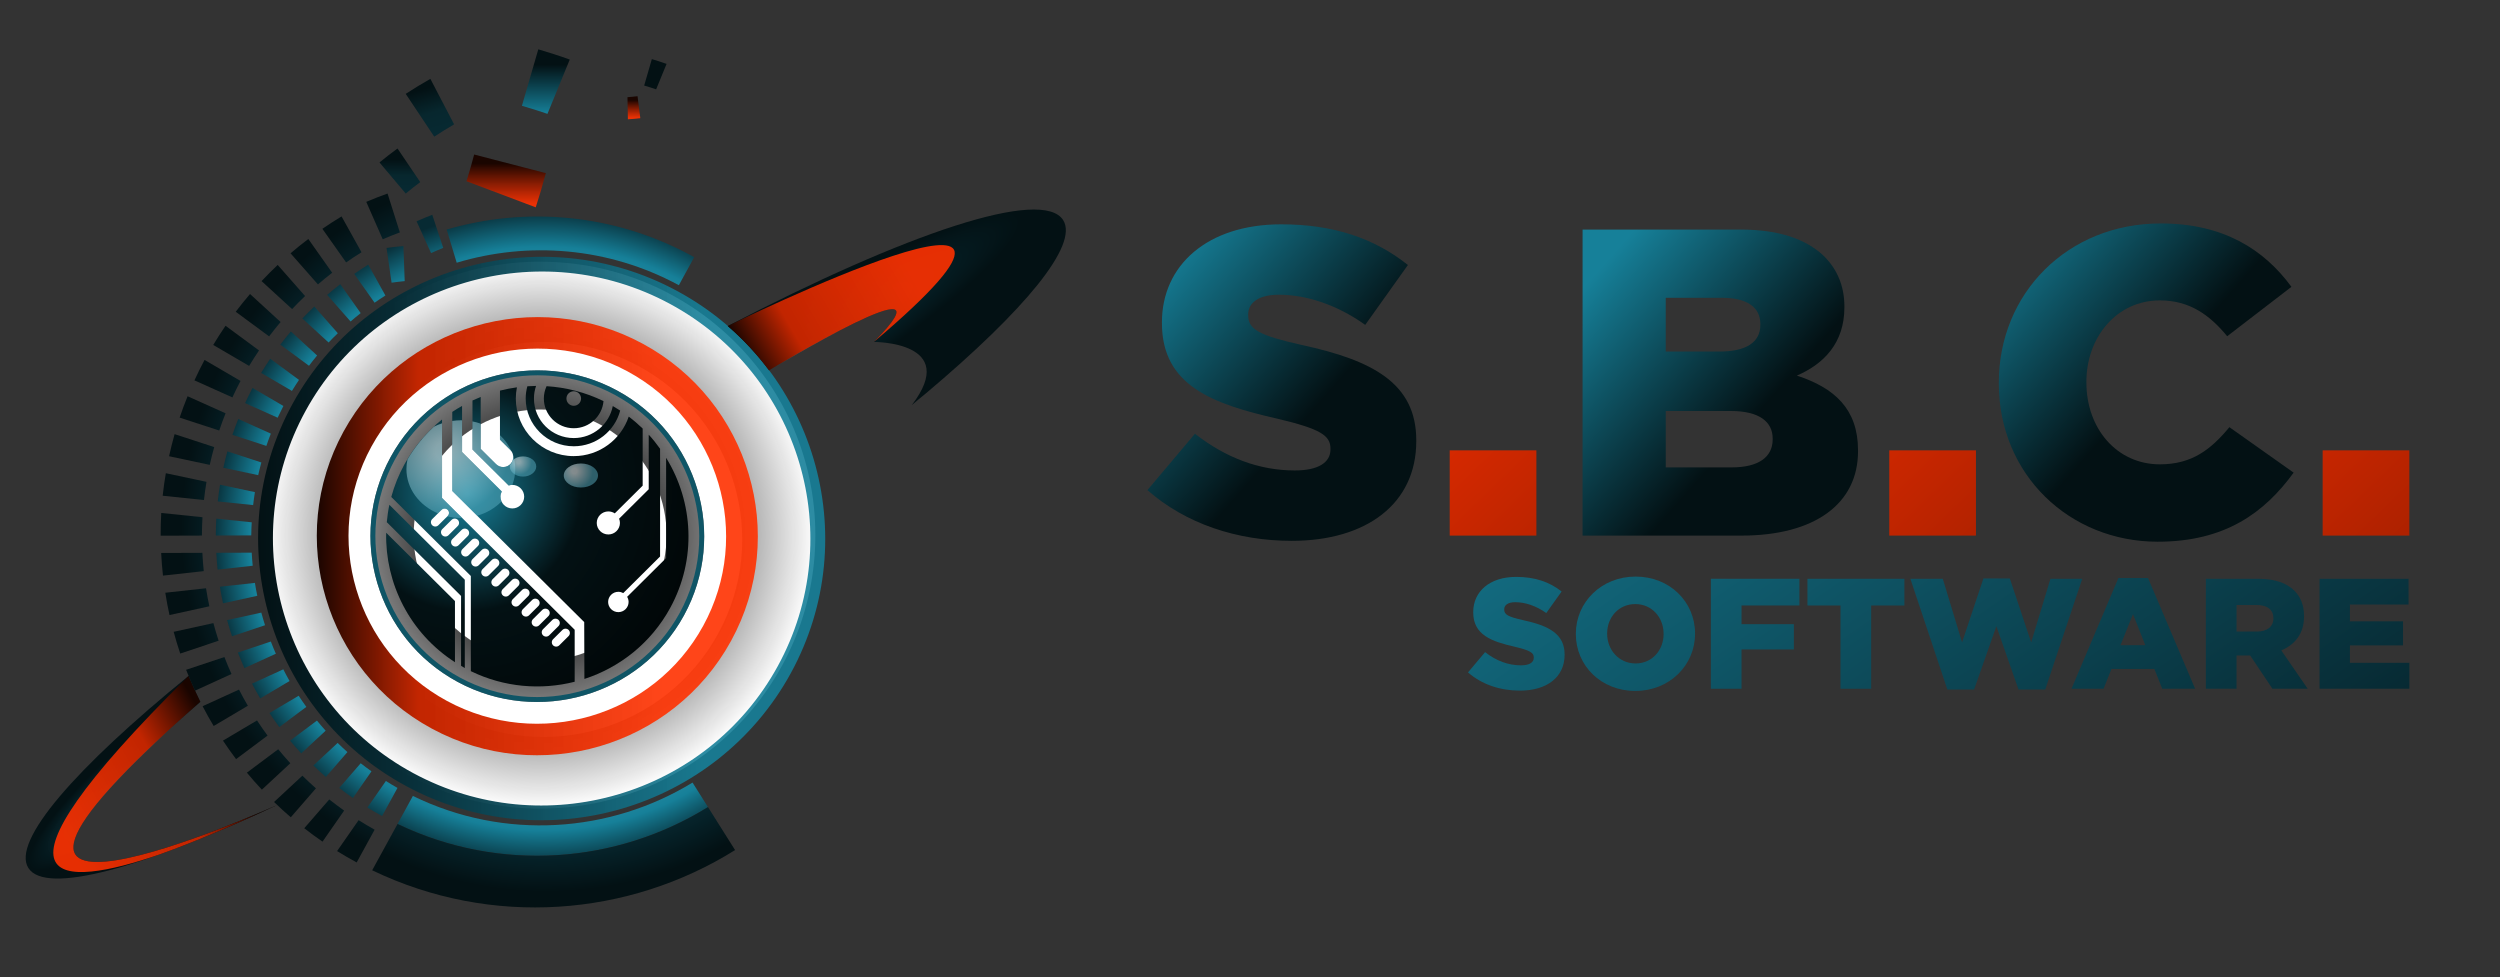 <?xml version="1.0" encoding="utf-8"?>
<!-- Generator: Adobe Illustrator 22.0.0, SVG Export Plug-In . SVG Version: 6.00 Build 0)  -->
<svg version="1.1" id="Calque_1" xmlns="http://www.w3.org/2000/svg" xmlns:xlink="http://www.w3.org/1999/xlink" x="0px" y="0px"
	 viewBox="0 0 743.241 290.546" style="enable-background:new 0 0 743.241 290.546;" xml:space="preserve">
<rect x="0" y="0" width="743.241" height="290.546" fill="#333333" stroke="none"/>
<style type="text/css">
	.st0{fill:url(#SVGID_1_);}
	.st1{fill:url(#SVGID_2_);}
	.st2{fill:#FFFFFF;}
	.st3{fill:url(#SVGID_3_);}
	.st4{fill:url(#SVGID_4_);}
	.st5{fill:#0F5566;}
	.st6{fill:url(#SVGID_5_);}
	.st7{fill:url(#SVGID_6_);}
	.st8{fill:url(#SVGID_7_);}
	.st9{fill:#031114;}
	.st10{fill:url(#SVGID_8_);}
	.st11{fill:none;}
	.st12{fill:url(#SVGID_9_);}
	.st13{fill:url(#SVGID_10_);}
	.st14{fill:url(#SVGID_11_);}
	.st15{fill:url(#SVGID_12_);}
	.st16{fill:url(#SVGID_13_);}
	.st17{fill:url(#SVGID_14_);}
	.st18{fill:url(#SVGID_15_);}
	.st19{fill:url(#SVGID_16_);}
	.st20{fill:url(#SVGID_17_);}
	.st21{fill:url(#SVGID_18_);}
	.st22{fill:url(#SVGID_19_);}
	.st23{fill:url(#SVGID_20_);}
	.st24{fill:url(#SVGID_21_);}
	.st25{fill:url(#SVGID_22_);}
	.st26{fill:url(#SVGID_23_);}
	.st27{fill:url(#SVGID_24_);}
	.st28{fill:url(#SVGID_25_);}
	.st29{fill:url(#SVGID_26_);}
	.st30{fill:url(#SVGID_27_);}
	.st31{fill:url(#SVGID_28_);}
	.st32{fill:url(#SVGID_29_);}
	.st33{fill:url(#SVGID_30_);}
	.st34{fill:url(#SVGID_31_);}
	.st35{fill:url(#SVGID_32_);}
	.st36{fill:url(#SVGID_33_);}
	.st37{fill:url(#SVGID_34_);}
	.st38{fill:url(#SVGID_35_);}
	.st39{fill:url(#SVGID_36_);}
	.st40{fill:url(#SVGID_37_);}
	.st41{fill:url(#SVGID_38_);}
	.st42{fill:url(#SVGID_39_);}
	.st43{fill:url(#SVGID_40_);}
	.st44{fill:url(#SVGID_41_);}
	.st45{fill:url(#SVGID_42_);}
	.st46{fill:url(#SVGID_43_);}
	.st47{fill:url(#SVGID_44_);}
	.st48{fill:url(#SVGID_45_);}
	.st49{fill:url(#SVGID_46_);}
	.st50{fill:url(#SVGID_47_);}
	.st51{fill:url(#SVGID_48_);}
	.st52{fill:url(#SVGID_49_);}
	.st53{fill:url(#SVGID_50_);}
	.st54{fill:url(#SVGID_51_);}
	.st55{fill:url(#SVGID_52_);}
	.st56{fill:url(#SVGID_53_);}
	.st57{fill:url(#SVGID_54_);}
	.st58{fill:url(#SVGID_55_);}
	.st59{fill:url(#SVGID_56_);}
	.st60{fill:url(#SVGID_57_);}
	.st61{fill:url(#SVGID_58_);}
	.st62{fill:url(#SVGID_59_);}
	.st63{fill:url(#SVGID_60_);}
	.st64{fill:url(#SVGID_61_);}
	.st65{fill:url(#SVGID_62_);}
	.st66{fill:url(#SVGID_63_);}
	.st67{fill:url(#SVGID_64_);}
	.st68{fill:url(#SVGID_65_);}
	.st69{fill:url(#SVGID_66_);}
	.st70{fill:url(#SVGID_67_);}
	.st71{fill:url(#SVGID_68_);}
	.st72{fill:url(#SVGID_69_);}
	.st73{fill:url(#SVGID_70_);}
	.st74{fill:url(#SVGID_71_);}
	.st75{fill:url(#SVGID_72_);}
	.st76{fill:url(#SVGID_73_);}
	.st77{fill:url(#SVGID_74_);}
	.st78{fill:url(#SVGID_75_);}
	.st79{fill:url(#SVGID_76_);}
	.st80{fill:url(#SVGID_77_);}
	.st81{fill:url(#SVGID_78_);}
	.st82{fill:url(#SVGID_79_);}
	.st83{fill:url(#SVGID_80_);}
	.st84{fill:url(#SVGID_81_);}
	.st85{fill:url(#SVGID_82_);}
	.st86{fill:url(#SVGID_83_);}
	.st87{fill:url(#SVGID_84_);}
</style>
<linearGradient id="SVGID_1_" gradientUnits="userSpaceOnUse" x1="118.876" y1="57.543" x2="118.876" y2="44.147">
	<stop  offset="0" style="stop-color:#072A33"/>
	<stop  offset="0.399" style="stop-color:#07272E"/>
	<stop  offset="0.762" style="stop-color:#031114"/>
</linearGradient>
<path class="st0" d="M120.625,57.543c1.409-1.168,2.838-2.31,4.308-3.399l-6.754-9.997
	c-1.833,1.323-3.61,2.72-5.36,4.152L120.625,57.543z"/>
<g>
	
		<radialGradient id="SVGID_2_" cx="231.702" cy="296.09" r="44.046" gradientTransform="matrix(1.858 0 0 1.846 -269.95 -387.496)" gradientUnits="userSpaceOnUse">
		<stop  offset="0.218" style="stop-color:#000000;stop-opacity:0.9"/>
		<stop  offset="1" style="stop-color:#FFFFFF"/>
	</radialGradient>
	<ellipse class="st1" cx="160.575" cy="159.097" rx="81.826" ry="81.295"/>
	<path class="st2" d="M189.794,108.811c-28.669-15.495-64.553-4.966-80.15,23.518
		s-4.998,64.134,23.671,79.629s64.553,4.966,80.15-23.517
		S218.463,124.306,189.794,108.811z M136.03,202.712
		c-24.036-12.99-32.952-42.986-19.877-66.865
		c13.075-23.88,43.267-32.739,67.302-19.748s32.952,42.987,19.877,66.866
		C190.257,206.843,160.065,215.702,136.03,202.712z"/>
</g>
<g>
	
		<linearGradient id="SVGID_3_" gradientUnits="userSpaceOnUse" x1="94.184" y1="159.406" x2="225.301" y2="159.406">
		<stop  offset="0" style="stop-color:#1A0500"/>
		<stop  offset="0.23" style="stop-color:#C22500;stop-opacity:0.997"/>
		<stop  offset="0.782" style="stop-color:#FF3100;stop-opacity:0.9"/>
	</linearGradient>
	<path class="st3" d="M128.41,216.629c-31.76-17.165-43.542-56.8-26.265-88.353
		s57.172-43.259,88.931-26.094s43.541,56.8,26.264,88.354
		S160.169,233.794,128.41,216.629z M186.57,110.41
		c-27.193-14.697-61.35-4.674-76.143,22.342
		c-14.793,27.016-4.705,60.952,22.488,75.649
		c27.192,14.697,61.35,4.674,76.142-22.342
		C223.851,159.043,213.763,125.107,186.57,110.41z"/>
</g>
<linearGradient id="SVGID_4_" gradientUnits="userSpaceOnUse" x1="76.728" y1="160.103" x2="245.341" y2="160.103">
	<stop  offset="0" style="stop-color:#031114"/>
	<stop  offset="0.23" style="stop-color:#072A33"/>
	<stop  offset="0.787" style="stop-color:#168099;stop-opacity:0.9"/>
</linearGradient>
<path class="st4" d="M120.741,233.692c-40.842-22.074-55.993-73.044-33.775-113.619
	c22.218-40.577,73.521-55.631,114.362-33.557s55.993,73.044,33.775,113.621
	C212.885,240.712,161.582,255.765,120.741,233.692z M199.22,90.365
	c-38.705-20.919-87.323-6.653-108.379,31.801
	c-21.055,38.453-6.697,86.756,32.008,107.674s87.324,6.653,108.379-31.8
	C252.283,159.588,237.924,111.284,199.22,90.365z"/>
<path class="st5" d="M136.03,202.712c-24.036-12.991-32.952-42.986-19.877-66.865
	c13.075-23.88,43.267-32.739,67.302-19.748s32.952,42.987,19.877,66.866
	C190.257,206.843,160.065,215.702,136.03,202.712z M182.752,117.382
	c-23.323-12.605-52.62-4.008-65.308,19.163
	c-12.688,23.171-4.035,52.278,19.288,64.883
	c23.323,12.606,52.62,4.01,65.308-19.161S206.076,129.988,182.752,117.382z"/>
<linearGradient id="SVGID_5_" gradientUnits="userSpaceOnUse" x1="130.649" y1="41.602" x2="124.474" y2="21.666">
	<stop  offset="0" style="stop-color:#072A33"/>
	<stop  offset="0.399" style="stop-color:#07272E"/>
	<stop  offset="0.762" style="stop-color:#031114"/>
</linearGradient>
<path class="st6" d="M129.101,40.627c1.939-1.268,3.899-2.502,5.903-3.663l-7.056-13.524
	c-2.494,1.403-4.928,2.909-7.334,4.46L129.101,40.627z"/>
<linearGradient id="SVGID_6_" gradientUnits="userSpaceOnUse" x1="150.482" y1="45.937" x2="150.482" y2="61.642">
	<stop  offset="0.168" style="stop-color:#1A0500"/>
	<stop  offset="0.931" style="stop-color:#FF3100;stop-opacity:0.9"/>
</linearGradient>
<path class="st7" d="M140.963,45.937c-0.7,2.665-1.453,5.314-2.273,7.942l20.582,7.762
	c1.099-3.358,2.082-6.753,3.003-10.166L140.963,45.937z"/>
<linearGradient id="SVGID_7_" gradientUnits="userSpaceOnUse" x1="162.274" y1="33.85" x2="162.274" y2="14.663">
	<stop  offset="0" style="stop-color:#168099"/>
	<stop  offset="0.762" style="stop-color:#031114"/>
</linearGradient>
<path class="st8" d="M155.161,31.454c2.551,0.738,5.088,1.522,7.593,2.396l6.634-16.143
	c-3.081-1.12-6.208-2.111-9.354-3.044L155.161,31.454z"/>
<path class="st9" d="M191.509,25.439c1.195,0.346,2.383,0.713,3.556,1.122l3.107-7.561
	c-1.443-0.524-2.908-0.989-4.381-1.426L191.509,25.439z"/>
<linearGradient id="SVGID_8_" gradientUnits="userSpaceOnUse" x1="188.456" y1="28.597" x2="188.456" y2="35.471">
	<stop  offset="0.168" style="stop-color:#1A0500"/>
	<stop  offset="0.931" style="stop-color:#FF3100;stop-opacity:0.9"/>
</linearGradient>
<path class="st10" d="M189.536,28.597c-0.995,0.122-1.992,0.227-2.992,0.295l0.124,6.579
	c1.236-0.069,2.469-0.188,3.7-0.331L189.536,28.597z"/>
<path class="st11" d="M55.989,200.951C22.388,228.299,3.384,250.093,8.436,258.057
	c5.119,8.07,33.785,0.131,73.94-18.718
	C70.767,228.394,61.864,215.257,55.989,200.951z"/>
<radialGradient id="SVGID_9_" cx="172.311" cy="331.051" r="28.769" gradientTransform="matrix(1.429 -1.18 0.24 0.287 -275.412 332.068)" gradientUnits="userSpaceOnUse">
	<stop  offset="0.238" style="stop-color:#168099;stop-opacity:0.9"/>
	<stop  offset="0.562" style="stop-color:#09313B;stop-opacity:0.968"/>
	<stop  offset="1" style="stop-color:#031114"/>
</radialGradient>
<path class="st12" d="M59.514,208.697c0.013-0.011,0.024-0.021,0.037-0.033
	c-1.276-2.533-2.414-5.096-3.489-7.713C22.461,228.299,3.384,250.093,8.436,258.057
	c5.119,8.07,33.785,0.131,73.94-18.718
	C82.376,239.338-37.023,293.214,59.514,208.697z"/>
<radialGradient id="SVGID_10_" cx="272.912" cy="267.655" r="6.922" gradientTransform="matrix(1.007 1.551 -9.544 6.116 2516.659 -1953.705)" gradientUnits="userSpaceOnUse">
	<stop  offset="0" style="stop-color:#168099;stop-opacity:0.9"/>
	<stop  offset="0.228" style="stop-color:#072A33"/>
	<stop  offset="1" style="stop-color:#031114"/>
</radialGradient>
<path class="st13" d="M316.068,65.43c-6.157-9.706-46.38,3.749-99.687,31.491
	c4.609,3.984,8.695,8.416,12.254,13.181l0.026,0.011
	c0,0,56.973-34.533,31.138-8.45c0,0,25.796-0.142,11.254,18.79
	c0.041-0.034,0.083-0.068,0.124-0.102c1.218-1.062,2.572-2.188,4.044-3.366
	C304.605,92.263,320.773,72.847,316.068,65.43z"/>
<linearGradient id="SVGID_11_" gradientUnits="userSpaceOnUse" x1="14.048" y1="251.998" x2="70.776" y2="219.246">
	<stop  offset="0.094" style="stop-color:#FF3100;stop-opacity:0.9"/>
	<stop  offset="0.621" style="stop-color:#C22500;stop-opacity:0.997"/>
	<stop  offset="0.911" style="stop-color:#1A0500"/>
</linearGradient>
<path class="st14" d="M59.514,208.697c0.013-0.011,0.052-0.032,0.065-0.043
	c-1.276-2.533-2.443-5.086-3.518-7.703c-65.439,64.773-37.994,63.153-8.692,53.096
	c10.191-3.644,21.99-8.599,35.007-14.709
	C82.376,239.338-37.023,293.214,59.514,208.697z"/>
<linearGradient id="SVGID_12_" gradientUnits="userSpaceOnUse" x1="222.835" y1="108.099" x2="283.073" y2="73.321">
	<stop  offset="0" style="stop-color:#1A0500"/>
	<stop  offset="0.23" style="stop-color:#C22500;stop-opacity:0.997"/>
	<stop  offset="0.782" style="stop-color:#FF3100;stop-opacity:0.9"/>
</linearGradient>
<path class="st15" d="M216.381,96.921c4.609,3.984,8.695,8.416,12.254,13.181l0.026,0.011
	c0,0,56.973-34.533,31.138-8.45C332.781,39.768,216.381,96.921,216.381,96.921z"/>
<g>
	
		<radialGradient id="SVGID_13_" cx="232.231" cy="296.643" r="53.339" gradientTransform="matrix(1.858 0 0 1.846 -269.95 -387.496)" gradientUnits="userSpaceOnUse">
		<stop  offset="0" style="stop-color:#FFFFFF"/>
		<stop  offset="0.881" style="stop-color:#168099"/>
		<stop  offset="1" style="stop-color:#072A33"/>
	</radialGradient>
	<path class="st16" d="M116.41,84.043c1.298-0.183,2.598-0.347,3.902-0.471l-0.373-10.422
		c-1.677,0.139-3.35,0.338-5.02,0.565L116.41,84.043z"/>
	
		<radialGradient id="SVGID_14_" cx="232.231" cy="296.643" r="53.339" gradientTransform="matrix(1.858 0 0 1.846 -269.95 -387.496)" gradientUnits="userSpaceOnUse">
		<stop  offset="0" style="stop-color:#FFFFFF"/>
		<stop  offset="0.881" style="stop-color:#168099"/>
		<stop  offset="1" style="stop-color:#072A33"/>
	</radialGradient>
	<path class="st17" d="M128.152,75.234c1.196-0.539,2.403-1.055,3.621-1.539l-3.267-9.844
		c-1.572,0.6-3.123,1.254-4.663,1.936L128.152,75.234z"/>
	
		<radialGradient id="SVGID_15_" cx="232.231" cy="296.643" r="53.339" gradientTransform="matrix(1.858 0 0 1.846 -269.95 -387.496)" gradientUnits="userSpaceOnUse">
		<stop  offset="0" style="stop-color:#FFFFFF"/>
		<stop  offset="0.881" style="stop-color:#168099"/>
		<stop  offset="1" style="stop-color:#072A33"/>
	</radialGradient>
	<path class="st18" d="M135.771,78.109c21.282-6.397,45.023-4.683,66.051,6.681
		l4.555-8.319c-0.314-0.174-0.615-0.363-0.931-0.534
		c-23.153-12.514-49.213-14.537-72.651-7.698L135.771,78.109z"/>
	
		<radialGradient id="SVGID_16_" cx="232.231" cy="296.643" r="53.339" gradientTransform="matrix(1.858 0 0 1.846 -269.95 -387.496)" gradientUnits="userSpaceOnUse">
		<stop  offset="0" style="stop-color:#FFFFFF"/>
		<stop  offset="0.881" style="stop-color:#168099"/>
		<stop  offset="1" style="stop-color:#072A33"/>
	</radialGradient>
	<path class="st19" d="M205.891,232.654c-24.467,14.952-55.819,17.327-83.143,3.976
		l-4.567,8.34c30.453,14.628,65.236,11.77,92.301-5.029L205.891,232.654z"/>
	
		<radialGradient id="SVGID_17_" cx="232.231" cy="296.643" r="53.339" gradientTransform="matrix(1.858 0 0 1.846 -269.95 -387.496)" gradientUnits="userSpaceOnUse">
		<stop  offset="0" style="stop-color:#FFFFFF"/>
		<stop  offset="0.881" style="stop-color:#168099"/>
		<stop  offset="1" style="stop-color:#072A33"/>
	</radialGradient>
	<path class="st20" d="M114.721,232.186l-5.492,7.888c1.424,0.878,2.875,1.727,4.359,2.539
		l4.581-8.366C116.996,233.586,115.85,232.894,114.721,232.186z"/>
	
		<radialGradient id="SVGID_18_" cx="232.231" cy="296.643" r="53.339" gradientTransform="matrix(1.858 0 0 1.846 -269.95 -387.496)" gradientUnits="userSpaceOnUse">
		<stop  offset="0" style="stop-color:#FFFFFF"/>
		<stop  offset="0.881" style="stop-color:#168099"/>
		<stop  offset="1" style="stop-color:#072A33"/>
	</radialGradient>
	<path class="st21" d="M100.856,234.253c1.323,1.025,2.67,2.027,4.059,2.99l5.521-7.929
		c-1.091-0.778-2.158-1.579-3.203-2.401L100.856,234.253z"/>
	
		<radialGradient id="SVGID_19_" cx="232.231" cy="296.643" r="53.339" gradientTransform="matrix(1.858 0 0 1.846 -269.95 -387.496)" gradientUnits="userSpaceOnUse">
		<stop  offset="0" style="stop-color:#FFFFFF"/>
		<stop  offset="0.881" style="stop-color:#168099"/>
		<stop  offset="1" style="stop-color:#072A33"/>
	</radialGradient>
	<path class="st22" d="M100.381,220.868l-7.217,6.704c1.206,1.161,2.434,2.304,3.709,3.407
		l6.419-7.388C102.295,222.705,101.328,221.794,100.381,220.868z"/>
	
		<radialGradient id="SVGID_20_" cx="232.231" cy="296.643" r="53.339" gradientTransform="matrix(1.858 0 0 1.846 -269.95 -387.496)" gradientUnits="userSpaceOnUse">
		<stop  offset="0" style="stop-color:#FFFFFF"/>
		<stop  offset="0.881" style="stop-color:#168099"/>
		<stop  offset="1" style="stop-color:#072A33"/>
	</radialGradient>
	<path class="st23" d="M86.237,220.194c1.074,1.283,2.171,2.551,3.318,3.782l7.26-6.744
		c-0.891-0.983-1.748-1.989-2.589-3.008L86.237,220.194z"/>
	
		<radialGradient id="SVGID_21_" cx="232.231" cy="296.643" r="53.339" gradientTransform="matrix(1.858 0 0 1.846 -269.95 -387.496)" gradientUnits="userSpaceOnUse">
		<stop  offset="0" style="stop-color:#FFFFFF"/>
		<stop  offset="0.881" style="stop-color:#168099"/>
		<stop  offset="1" style="stop-color:#072A33"/>
	</radialGradient>
	<path class="st24" d="M80.109,211.988c0.942,1.411,1.91,2.806,2.93,4.17l8.033-6.003
		c-0.791-1.086-1.545-2.195-2.282-3.313L80.109,211.988z"/>
	
		<radialGradient id="SVGID_22_" cx="232.231" cy="296.643" r="53.339" gradientTransform="matrix(1.858 0 0 1.846 -269.95 -387.496)" gradientUnits="userSpaceOnUse">
		<stop  offset="0" style="stop-color:#FFFFFF"/>
		<stop  offset="0.881" style="stop-color:#168099"/>
		<stop  offset="1" style="stop-color:#072A33"/>
	</radialGradient>
	<path class="st25" d="M70.714,193.993c0.612,1.557,1.257,3.103,1.952,4.628l9.34-4.267
		c-0.53-1.198-1.014-2.414-1.488-3.633L70.714,193.993z"/>
	
		<radialGradient id="SVGID_23_" cx="232.231" cy="296.643" r="53.339" gradientTransform="matrix(1.858 0 0 1.846 -269.95 -387.496)" gradientUnits="userSpaceOnUse">
		<stop  offset="0" style="stop-color:#FFFFFF"/>
		<stop  offset="0.881" style="stop-color:#168099"/>
		<stop  offset="1" style="stop-color:#072A33"/>
	</radialGradient>
	<path class="st26" d="M67.517,184.354c0.443,1.613,0.923,3.217,1.45,4.805l9.825-3.279
		c-0.4-1.242-0.765-2.495-1.107-3.755L67.517,184.354z"/>
	
		<radialGradient id="SVGID_24_" cx="232.231" cy="296.643" r="53.339" gradientTransform="matrix(1.858 0 0 1.846 -269.95 -387.496)" gradientUnits="userSpaceOnUse">
		<stop  offset="0" style="stop-color:#FFFFFF"/>
		<stop  offset="0.881" style="stop-color:#168099"/>
		<stop  offset="1" style="stop-color:#072A33"/>
	</radialGradient>
	<path class="st27" d="M65.377,174.432c0.269,1.651,0.566,3.297,0.921,4.931l10.192-2.234
		c-0.266-1.274-0.499-2.555-0.707-3.841L65.377,174.432z"/>
	
		<radialGradient id="SVGID_25_" cx="232.231" cy="296.643" r="53.339" gradientTransform="matrix(1.858 0 0 1.846 -269.95 -387.496)" gradientUnits="userSpaceOnUse">
		<stop  offset="0" style="stop-color:#FFFFFF"/>
		<stop  offset="0.881" style="stop-color:#168099"/>
		<stop  offset="1" style="stop-color:#072A33"/>
	</radialGradient>
	<path class="st28" d="M64.307,164.341c0.091,1.671,0.21,3.339,0.389,4.999l10.432-1.148
		c-0.13-1.292-0.221-2.588-0.292-3.887L64.307,164.341z"/>
	
		<radialGradient id="SVGID_26_" cx="232.231" cy="296.643" r="53.339" gradientTransform="matrix(1.858 0 0 1.846 -269.95 -387.496)" gradientUnits="userSpaceOnUse">
		<stop  offset="0" style="stop-color:#FFFFFF"/>
		<stop  offset="0.881" style="stop-color:#168099"/>
		<stop  offset="1" style="stop-color:#072A33"/>
	</radialGradient>
	<path class="st29" d="M64.309,154.193c-0.089,1.672-0.153,3.344-0.153,5.013l10.545-0.035
		c0.007-1.296,0.071-2.593,0.138-3.891L64.309,154.193z"/>
	
		<radialGradient id="SVGID_27_" cx="232.231" cy="296.643" r="53.339" gradientTransform="matrix(1.858 0 0 1.846 -269.95 -387.496)" gradientUnits="userSpaceOnUse">
		<stop  offset="0" style="stop-color:#FFFFFF"/>
		<stop  offset="0.881" style="stop-color:#168099"/>
		<stop  offset="1" style="stop-color:#072A33"/>
	</radialGradient>
	<path class="st30" d="M65.418,144.105c-0.269,1.654-0.503,3.311-0.683,4.969l10.522,1.087
		c0.145-1.286,0.322-2.572,0.526-3.855L65.418,144.105z"/>
	
		<radialGradient id="SVGID_28_" cx="232.231" cy="296.643" r="53.339" gradientTransform="matrix(1.858 0 0 1.846 -269.95 -387.496)" gradientUnits="userSpaceOnUse">
		<stop  offset="0" style="stop-color:#FFFFFF"/>
		<stop  offset="0.881" style="stop-color:#168099"/>
		<stop  offset="1" style="stop-color:#072A33"/>
	</radialGradient>
	<path class="st31" d="M67.605,134.193c-0.445,1.618-0.859,3.239-1.216,4.867l10.371,2.201
		c0.28-1.261,0.601-2.519,0.94-3.773L67.605,134.193z"/>
	
		<radialGradient id="SVGID_29_" cx="232.231" cy="296.643" r="53.339" gradientTransform="matrix(1.858 0 0 1.846 -269.95 -387.496)" gradientUnits="userSpaceOnUse">
		<stop  offset="0" style="stop-color:#FFFFFF"/>
		<stop  offset="0.881" style="stop-color:#168099"/>
		<stop  offset="1" style="stop-color:#072A33"/>
	</radialGradient>
	<path class="st32" d="M70.829,124.564c-0.618,1.563-1.206,3.132-1.735,4.71l10.093,3.294
		c0.413-1.224,0.86-2.442,1.332-3.655L70.829,124.564z"/>
	
		<radialGradient id="SVGID_30_" cx="232.231" cy="296.643" r="53.339" gradientTransform="matrix(1.858 0 0 1.846 -269.95 -387.496)" gradientUnits="userSpaceOnUse">
		<stop  offset="0" style="stop-color:#FFFFFF"/>
		<stop  offset="0.881" style="stop-color:#168099"/>
		<stop  offset="1" style="stop-color:#072A33"/>
	</radialGradient>
	<path class="st33" d="M75.077,115.334c-0.781,1.492-1.523,2.993-2.22,4.505l9.687,4.348
		c0.541-1.172,1.116-2.336,1.712-3.494L75.077,115.334z"/>
	
		<radialGradient id="SVGID_31_" cx="232.231" cy="296.643" r="53.339" gradientTransform="matrix(1.858 0 0 1.846 -269.95 -387.496)" gradientUnits="userSpaceOnUse">
		<stop  offset="0" style="stop-color:#FFFFFF"/>
		<stop  offset="0.881" style="stop-color:#168099"/>
		<stop  offset="1" style="stop-color:#072A33"/>
	</radialGradient>
	<path class="st34" d="M80.341,106.643c-0.93,1.383-1.845,2.781-2.711,4.225l9.162,5.349
		c0.671-1.118,1.385-2.196,2.099-3.273L80.341,106.643z"/>
	
		<radialGradient id="SVGID_32_" cx="232.231" cy="296.643" r="53.339" gradientTransform="matrix(1.858 0 0 1.846 -269.95 -387.496)" gradientUnits="userSpaceOnUse">
		<stop  offset="0" style="stop-color:#FFFFFF"/>
		<stop  offset="0.881" style="stop-color:#168099"/>
		<stop  offset="1" style="stop-color:#072A33"/>
	</radialGradient>
	<path class="st35" d="M86.47,98.534c-1.072,1.278-2.122,2.581-3.134,3.924l8.526,6.283
		c0.783-1.04,1.588-2.057,2.412-3.054L86.47,98.534z"/>
	
		<radialGradient id="SVGID_33_" cx="232.231" cy="296.643" r="53.339" gradientTransform="matrix(1.858 0 0 1.846 -269.95 -387.496)" gradientUnits="userSpaceOnUse">
		<stop  offset="0" style="stop-color:#FFFFFF"/>
		<stop  offset="0.881" style="stop-color:#168099"/>
		<stop  offset="1" style="stop-color:#072A33"/>
	</radialGradient>
	<path class="st36" d="M93.444,91.132c-1.203,1.159-2.402,2.325-3.551,3.553l7.793,7.143
		c0.889-0.952,1.82-1.853,2.746-2.76L93.444,91.132z"/>
	
		<radialGradient id="SVGID_34_" cx="232.231" cy="296.643" r="53.339" gradientTransform="matrix(1.858 0 0 1.846 -269.95 -387.496)" gradientUnits="userSpaceOnUse">
		<stop  offset="0" style="stop-color:#FFFFFF"/>
		<stop  offset="0.881" style="stop-color:#168099"/>
		<stop  offset="1" style="stop-color:#072A33"/>
	</radialGradient>
	<path class="st37" d="M111.359,89.998c1.058-0.741,2.127-1.464,3.219-2.149l-5.103-9.172
		c-1.419,0.868-2.802,1.795-4.171,2.748L111.359,89.998z"/>
	
		<radialGradient id="SVGID_35_" cx="232.231" cy="296.643" r="53.339" gradientTransform="matrix(1.858 0 0 1.846 -269.95 -387.496)" gradientUnits="userSpaceOnUse">
		<stop  offset="0" style="stop-color:#FFFFFF"/>
		<stop  offset="0.881" style="stop-color:#168099"/>
		<stop  offset="1" style="stop-color:#072A33"/>
	</radialGradient>
	<path class="st38" d="M101.154,84.489c-1.318,1.03-2.621,2.082-3.892,3.18l6.962,7.906
		c0.984-0.854,1.988-1.678,3.003-2.486L101.154,84.489z"/>
	
		<radialGradient id="SVGID_36_" cx="232.231" cy="296.643" r="53.339" gradientTransform="matrix(1.858 0 0 1.846 -269.95 -387.496)" gradientUnits="userSpaceOnUse">
		<stop  offset="0" style="stop-color:#FFFFFF"/>
		<stop  offset="0.881" style="stop-color:#168099"/>
		<stop  offset="1" style="stop-color:#072A33"/>
	</radialGradient>
	<path class="st39" d="M74.923,203.241c0.775,1.484,1.581,2.953,2.436,4.397l8.724-5.171
		c-0.657-1.14-1.256-2.309-1.859-3.476L74.923,203.241z"/>
</g>
<ellipse class="st2" cx="160.575" cy="159.097" rx="37.597" ry="37.353"/>
<g>
	
		<radialGradient id="SVGID_37_" cx="220.028" cy="289.475" r="39.077" gradientTransform="matrix(0.851 -1.641 1.574 0.805 -503.935 274.929)" gradientUnits="userSpaceOnUse">
		<stop  offset="0" style="stop-color:#168099"/>
		<stop  offset="0.485" style="stop-color:#031114"/>
		<stop  offset="1" style="stop-color:#010708"/>
	</radialGradient>
	<path class="st40" d="M198.032,136.095v29.822l-11.587,11.512
		c0.269,0.451,0.434,0.97,0.434,1.531c0,1.668-1.366,3.025-3.044,3.025
		s-3.043-1.357-3.043-3.025c0-1.667,1.365-3.023,3.043-3.023
		c0.529,0,1.02,0.147,1.454,0.384l10.95-10.879v-32.033
		c-1.045-1.449-2.154-2.86-3.38-4.187v16.233l-8.805,8.748
		c0.158,0.392,0.25,0.817,0.25,1.265c0,1.889-1.547,3.426-3.448,3.426
		c-1.902,0-3.448-1.537-3.448-3.426s1.547-3.426,3.448-3.426
		c0.707,0,1.365,0.214,1.912,0.578l8.294-8.24v-16.98
		c-1.299-1.253-2.676-2.443-4.145-3.549c-2.273,6.813-8.736,11.747-16.346,11.747
		c-9.499,0-17.226-7.676-17.226-17.114c0-1.141,0.118-2.255,0.334-3.335
		c-1.7,0.231-3.384,0.558-5.043,0.978v14.58l3.076,3.056
		c1.115,1.108,1.177,2.885,0.14,4.066v0
		c-1.141,1.301-3.153,1.37-4.382,0.149l-4.567-4.537v-15.434
		c-0.824,0.33-1.637,0.688-2.441,1.065v14.572l10.768,10.698
		c0.343-0.111,0.701-0.186,1.081-0.186c1.942,0,3.523,1.571,3.523,3.5
		c0,1.931-1.581,3.501-3.523,3.501s-3.522-1.571-3.522-3.501
		c0-0.56,0.145-1.082,0.381-1.551l-11.801-11.724v-13.705
		c-0.989,0.559-1.966,1.143-2.912,1.78v23.508l39.226,38.972l0.056,16.909
		c10.513-3.423,19.788-10.673,25.491-21.09
		C207.187,166.219,206.142,149.259,198.032,136.095z"/>
	
		<radialGradient id="SVGID_38_" cx="220.028" cy="289.475" r="39.077" gradientTransform="matrix(1.858 0 0 1.846 -269.95 -387.496)" gradientUnits="userSpaceOnUse">
		<stop  offset="0" style="stop-color:#168099"/>
		<stop  offset="0.485" style="stop-color:#031114"/>
		<stop  offset="1" style="stop-color:#010708"/>
	</radialGradient>
	<path class="st41" d="M131.417,148.042v-23.328c-4.444,3.574-8.282,8.04-11.185,13.342
		c-1.716,3.134-3.002,6.384-3.904,9.684l23.65,23.496v28.295
		c9.927,4.831,20.848,5.694,30.871,3.15v-15.462L131.417,148.042z M128.491,156.156
		c-0.505-0.501-0.505-1.322,0-1.823l2.778-2.76c0.505-0.501,1.331-0.501,1.835,0
		c0.504,0.501,0.504,1.322,0,1.823l-2.779,2.76
		C129.822,156.658,128.996,156.658,128.491,156.156z M131.486,159.132
		c-0.504-0.501-0.504-1.322,0-1.823l2.779-2.76c0.504-0.501,1.331-0.501,1.835,0
		c0.505,0.501,0.505,1.322,0,1.823l-2.778,2.76
		C132.816,159.633,131.991,159.633,131.486,159.132z M134.481,162.107
		c-0.505-0.501-0.505-1.322,0-1.823l2.778-2.76c0.505-0.501,1.331-0.501,1.835,0
		c0.505,0.501,0.505,1.322,0,1.823l-2.778,2.76
		C135.811,162.608,134.985,162.608,134.481,162.107z M139.311,165.082
		c-0.505,0.501-1.331,0.501-1.835,0c-0.504-0.501-0.504-1.322,0-1.823l2.779-2.76
		c0.504-0.501,1.33-0.501,1.835,0c0.505,0.501,0.505,1.322,0,1.823L139.311,165.082
		z M140.47,168.058c-0.504-0.501-0.504-1.322,0-1.823l2.779-2.76
		c0.504-0.501,1.331-0.501,1.835,0c0.505,0.501,0.505,1.322,0,1.823l-2.778,2.76
		C141.801,168.559,140.975,168.559,140.47,168.058z M143.465,171.033
		c-0.505-0.501-0.505-1.322,0-1.823l2.778-2.76c0.505-0.501,1.331-0.501,1.835,0
		c0.505,0.501,0.505,1.322,0,1.823l-2.778,2.76
		C144.796,171.534,143.97,171.534,143.465,171.033z M146.46,174.008
		c-0.505-0.501-0.505-1.322,0-1.823l2.778-2.76c0.505-0.501,1.331-0.501,1.835,0
		c0.504,0.501,0.504,1.322,0,1.823l-2.779,2.76
		C147.79,174.51,146.965,174.51,146.46,174.008z M149.454,176.984
		c-0.505-0.501-0.505-1.322,0-1.823l2.778-2.76c0.505-0.501,1.331-0.501,1.835,0
		c0.505,0.501,0.505,1.322,0,1.823l-2.778,2.76
		C150.785,177.485,149.959,177.485,149.454,176.984z M152.449,179.959
		c-0.505-0.501-0.505-1.322,0-1.823l2.778-2.76c0.505-0.501,1.331-0.501,1.835,0
		c0.504,0.501,0.504,1.322,0,1.823l-2.779,2.76
		C153.78,180.46,152.954,180.46,152.449,179.959z M155.444,182.934
		c-0.505-0.501-0.505-1.322,0-1.823l2.778-2.76c0.505-0.501,1.331-0.501,1.835,0
		c0.504,0.501,0.504,1.322,0,1.823l-2.779,2.76
		C156.775,183.436,155.949,183.436,155.444,182.934z M160.274,185.909
		c-0.505,0.501-1.331,0.501-1.835,0c-0.504-0.501-0.504-1.322,0-1.823l2.779-2.76
		c0.504-0.501,1.331-0.501,1.835,0c0.505,0.501,0.505,1.322,0,1.823L160.274,185.909z
		 M161.434,188.885c-0.505-0.501-0.505-1.322,0-1.823l2.778-2.76
		c0.505-0.501,1.331-0.501,1.835,0c0.505,0.501,0.505,1.322,0,1.823l-2.778,2.76
		C162.764,189.386,161.938,189.386,161.434,188.885z M169.042,189.1l-2.778,2.76
		c-0.505,0.501-1.331,0.501-1.835,0c-0.504-0.501-0.504-1.322,0-1.823l2.779-2.76
		c0.504-0.501,1.33-0.501,1.835,0C169.547,187.778,169.547,188.598,169.042,189.1z"/>
	
		<radialGradient id="SVGID_39_" cx="220.028" cy="289.475" r="39.077" gradientTransform="matrix(1.858 0 0 1.846 -269.95 -387.496)" gradientUnits="userSpaceOnUse">
		<stop  offset="0" style="stop-color:#168099"/>
		<stop  offset="0.485" style="stop-color:#031114"/>
		<stop  offset="1" style="stop-color:#010708"/>
	</radialGradient>
	<path class="st42" d="M135.257,178.689l-20.446-20.313
		c-0.339,15.096,7.035,29.859,20.446,38.489V178.689z"/>
	
		<radialGradient id="SVGID_40_" cx="220.028" cy="289.475" r="39.077" gradientTransform="matrix(1.858 0 0 1.846 -269.95 -387.496)" gradientUnits="userSpaceOnUse">
		<stop  offset="0" style="stop-color:#168099"/>
		<stop  offset="0.485" style="stop-color:#031114"/>
		<stop  offset="1" style="stop-color:#010708"/>
	</radialGradient>
	<path class="st43" d="M115.757,150.071c-0.37,1.717-0.599,3.443-0.761,5.171l22.076,21.933
		v20.775c0.373,0.217,0.727,0.455,1.109,0.662v-26.262L115.757,150.071z"/>
	
		<radialGradient id="SVGID_41_" cx="220.028" cy="289.475" r="39.077" gradientTransform="matrix(1.858 0 0 1.846 -269.95 -387.496)" gradientUnits="userSpaceOnUse">
		<stop  offset="0" style="stop-color:#168099"/>
		<stop  offset="0.485" style="stop-color:#031114"/>
		<stop  offset="1" style="stop-color:#010708"/>
	</radialGradient>
	<path class="st44" d="M170.572,127.314c4.641,0,8.458-3.553,8.85-8.065
		c-5.448-2.642-11.193-4.087-16.925-4.434c-0.517,1.119-0.813,2.359-0.813,3.668
		C161.683,123.353,165.671,127.314,170.572,127.314z M170.572,116.323
		c1.201,0,2.174,0.967,2.174,2.16c0,1.193-0.973,2.16-2.174,2.16
		c-1.201,0-2.174-0.967-2.174-2.16C168.398,117.29,169.371,116.323,170.572,116.323z"
		/>
	
		<radialGradient id="SVGID_42_" cx="220.028" cy="289.475" r="39.077" gradientTransform="matrix(1.858 0 0 1.846 -269.95 -387.496)" gradientUnits="userSpaceOnUse">
		<stop  offset="0" style="stop-color:#168099"/>
		<stop  offset="0.485" style="stop-color:#031114"/>
		<stop  offset="1" style="stop-color:#010708"/>
	</radialGradient>
	<path class="st45" d="M170.572,132.675c6.63,0,12.203-4.517,13.807-10.611
		c-0.717-0.466-1.446-0.919-2.197-1.349c-1.053,5.416-5.856,9.521-11.61,9.521
		c-6.523,0-11.83-5.272-11.83-11.753c0-1.312,0.227-2.571,0.628-3.751
		c-0.865,0.008-1.728,0.051-2.589,0.108c-0.312,1.165-0.495,2.382-0.495,3.643
		C156.287,126.308,162.695,132.675,170.572,132.675z"/>
</g>
<g>
	<g>
		
			<radialGradient id="SVGID_43_" cx="216.377" cy="282.564" r="10.803" gradientTransform="matrix(1.858 0 0 1.846 -269.95 -387.496)" gradientUnits="userSpaceOnUse">
			<stop  offset="0.144" style="stop-color:#FFFFFF;stop-opacity:0.5"/>
			<stop  offset="0.965" style="stop-color:#5AAEC2;stop-opacity:0.5"/>
		</radialGradient>
		<path class="st46" d="M149.101,149.082c-0.198-0.437-0.314-0.919-0.314-1.428
			c0-0.56,0.145-1.082,0.381-1.551l-11.801-11.724v-9.421
			c-0.121-0.002-0.238-0.016-0.36-0.016c-0.871,0-1.719,0.079-2.553,0.198v20.822
			l7.401,7.353C144.69,152.516,147.177,151.028,149.101,149.082z"/>
		
			<radialGradient id="SVGID_44_" cx="216.377" cy="282.564" r="10.803" gradientTransform="matrix(1.858 0 0 1.846 -269.95 -387.496)" gradientUnits="userSpaceOnUse">
			<stop  offset="0.144" style="stop-color:#FFFFFF;stop-opacity:0.5"/>
			<stop  offset="0.965" style="stop-color:#5AAEC2;stop-opacity:0.5"/>
		</radialGradient>
		<path class="st47" d="M152.173,134.439c-0.785-1.907-1.993-3.627-3.537-5.061v1.328
			l3.076,3.056C151.913,133.962,152.041,134.203,152.173,134.439z"/>
		
			<radialGradient id="SVGID_45_" cx="216.377" cy="282.564" r="10.803" gradientTransform="matrix(1.858 0 0 1.846 -269.95 -387.496)" gradientUnits="userSpaceOnUse">
			<stop  offset="0.144" style="stop-color:#FFFFFF;stop-opacity:0.5"/>
			<stop  offset="0.965" style="stop-color:#5AAEC2;stop-opacity:0.5"/>
		</radialGradient>
		<path class="st48" d="M140.461,125.281v8.362l10.768,10.698
			c0.342-0.111,0.699-0.186,1.078-0.186c0.562-1.474,0.881-3.049,0.881-4.694
			c0-1.526-0.265-2.996-0.752-4.377c0.26,0.935,0.1,1.965-0.584,2.745
			c-1.141,1.301-3.153,1.37-4.382,0.149l-4.567-4.537v-7.49
			C142.116,125.673,141.303,125.445,140.461,125.281z"/>
	</g>
	
		<radialGradient id="SVGID_46_" cx="216.377" cy="282.564" r="10.803" gradientTransform="matrix(1.858 0 0 1.846 -269.95 -387.496)" gradientUnits="userSpaceOnUse">
		<stop  offset="0.144" style="stop-color:#FFFFFF;stop-opacity:0.5"/>
		<stop  offset="0.965" style="stop-color:#5AAEC2;stop-opacity:0.5"/>
	</radialGradient>
	<path class="st49" d="M131.417,125.85c-0.84,0.278-1.648,0.611-2.416,1.004
		c-3.002,2.79-5.646,6.036-7.848,9.704c-0.212,0.938-0.325,1.908-0.325,2.902
		c0,5.838,3.848,10.857,9.384,13.163l1.057-1.05c0.505-0.501,1.331-0.501,1.835,0
		c0.504,0.502,0.504,1.322,0,1.823l-0.114,0.113
		c1.287,0.296,2.628,0.469,4.017,0.469c0.124,0,0.244-0.014,0.367-0.017
		l-5.959-5.92V125.85z"/>
</g>
<radialGradient id="SVGID_47_" cx="228.272" cy="284.294" r="2.188" gradientTransform="matrix(1.858 0 0 1.846 -269.95 -387.496)" gradientUnits="userSpaceOnUse">
	<stop  offset="0.144" style="stop-color:#FFFFFF;stop-opacity:0.5"/>
	<stop  offset="0.965" style="stop-color:#5AAEC2;stop-opacity:0.5"/>
</radialGradient>
<path class="st50" d="M152.332,136.906c-0.04,0.378-0.162,0.75-0.431,1.056
	c-0.089,0.102-0.187,0.191-0.292,0.269c-0.03,0.149-0.06,0.299-0.06,0.454
	c0,1.657,1.763,3.001,3.937,3.001c2.175,0,3.937-1.344,3.937-3.001
	c0-1.657-1.763-3.001-3.937-3.001C154.19,135.685,153.05,136.169,152.332,136.906z"
	/>
<radialGradient id="SVGID_48_" cx="237.2" cy="285.769" r="3.082" gradientTransform="matrix(1.858 0 0 1.846 -269.95 -387.496)" gradientUnits="userSpaceOnUse">
	<stop  offset="0.144" style="stop-color:#FFFFFF;stop-opacity:0.5"/>
	<stop  offset="0.965" style="stop-color:#5AAEC2;stop-opacity:0.5"/>
</radialGradient>
<ellipse class="st51" cx="172.696" cy="141.364" rx="5.086" ry="3.574"/>
<g>
	
		<radialGradient id="SVGID_49_" cx="232.642" cy="295.152" r="58.379" gradientTransform="matrix(1.858 0 0 1.846 -269.95 -387.496)" gradientUnits="userSpaceOnUse">
		<stop  offset="0.856" style="stop-color:#072A33"/>
		<stop  offset="1" style="stop-color:#031114"/>
	</radialGradient>
	<path class="st52" d="M60.232,209.954c1.037,1.991,2.132,3.956,3.292,5.886l10.162-6.024
		c-0.925-1.579-1.796-3.184-2.631-4.807L60.232,209.954z"/>
	
		<radialGradient id="SVGID_50_" cx="232.642" cy="295.152" r="58.379" gradientTransform="matrix(1.858 0 0 1.846 -269.95 -387.496)" gradientUnits="userSpaceOnUse">
		<stop  offset="0.856" style="stop-color:#072A33"/>
		<stop  offset="1" style="stop-color:#031114"/>
	</radialGradient>
	<path class="st53" d="M113.779,71.139c1.684-0.722,3.379-1.414,5.097-2.043l-3.659-11.56
		c-2.134,0.754-4.239,1.591-6.328,2.473L113.779,71.139z"/>
	
		<radialGradient id="SVGID_51_" cx="232.642" cy="295.152" r="58.379" gradientTransform="matrix(1.858 0 0 1.846 -269.95 -387.496)" gradientUnits="userSpaceOnUse">
		<stop  offset="0.856" style="stop-color:#072A33"/>
		<stop  offset="1" style="stop-color:#031114"/>
	</radialGradient>
	<path class="st54" d="M214,245.524l-3.519-5.586c-27.062,16.791-61.838,19.642-92.29,5.016
		l-4.594,8.39h0l-2.952,5.391c35.605,17.129,76.3,13.735,107.892-6.009
		L214,245.524z"/>
	
		<radialGradient id="SVGID_52_" cx="232.642" cy="295.152" r="58.379" gradientTransform="matrix(1.858 0 0 1.846 -269.95 -387.496)" gradientUnits="userSpaceOnUse">
		<stop  offset="0.856" style="stop-color:#072A33"/>
		<stop  offset="1" style="stop-color:#031114"/>
	</radialGradient>
	<path class="st55" d="M100.214,253.022c1.849,1.142,3.729,2.251,5.666,3.297
		c0.053,0.028,0.106,0.054,0.159,0.082l5.334-9.741
		c-1.625-0.901-3.208-1.847-4.763-2.824L100.214,253.022z"/>
	
		<radialGradient id="SVGID_53_" cx="232.642" cy="295.152" r="58.379" gradientTransform="matrix(1.858 0 0 1.846 -269.95 -387.496)" gradientUnits="userSpaceOnUse">
		<stop  offset="0.856" style="stop-color:#072A33"/>
		<stop  offset="1" style="stop-color:#031114"/>
	</radialGradient>
	<path class="st56" d="M90.45,246.231c1.766,1.371,3.565,2.712,5.431,3.987l6.431-9.237
		c-1.516-1.064-2.983-2.176-4.424-3.312L90.45,246.231z"/>
	
		<radialGradient id="SVGID_54_" cx="232.642" cy="295.152" r="58.379" gradientTransform="matrix(1.858 0 0 1.846 -269.95 -387.496)" gradientUnits="userSpaceOnUse">
		<stop  offset="0.856" style="stop-color:#072A33"/>
		<stop  offset="1" style="stop-color:#031114"/>
	</radialGradient>
	<path class="st57" d="M89.894,230.609l-8.418,7.82c1.611,1.554,3.256,3.082,4.974,4.547
		l7.477-8.607C92.538,233.153,91.204,231.891,89.894,230.609z"/>
	
		<radialGradient id="SVGID_55_" cx="232.642" cy="295.152" r="58.379" gradientTransform="matrix(1.858 0 0 1.846 -269.95 -387.496)" gradientUnits="userSpaceOnUse">
		<stop  offset="0.856" style="stop-color:#072A33"/>
		<stop  offset="1" style="stop-color:#031114"/>
	</radialGradient>
	<path class="st58" d="M73.393,229.71c1.436,1.721,2.911,3.415,4.459,5.055l8.458-7.857
		c-1.246-1.354-2.436-2.749-3.599-4.162L73.393,229.71z"/>
	
		<radialGradient id="SVGID_56_" cx="232.642" cy="295.152" r="58.379" gradientTransform="matrix(1.858 0 0 1.846 -269.95 -387.496)" gradientUnits="userSpaceOnUse">
		<stop  offset="0.856" style="stop-color:#072A33"/>
		<stop  offset="1" style="stop-color:#031114"/>
	</radialGradient>
	<path class="st59" d="M66.287,220.181c1.244,1.867,2.534,3.707,3.895,5.502l9.358-6.993
		c-1.091-1.475-2.125-2.984-3.129-4.511L66.287,220.181z"/>
	
		<radialGradient id="SVGID_57_" cx="232.642" cy="295.152" r="58.379" gradientTransform="matrix(1.858 0 0 1.846 -269.95 -387.496)" gradientUnits="userSpaceOnUse">
		<stop  offset="0.856" style="stop-color:#072A33"/>
		<stop  offset="1" style="stop-color:#031114"/>
	</radialGradient>
	<path class="st60" d="M55.331,199.127c0.819,2.093,1.692,4.166,2.638,6.208l10.853-4.959
		c-0.751-1.664-1.451-3.349-2.109-5.049L55.331,199.127z"/>
	
		<radialGradient id="SVGID_58_" cx="232.642" cy="295.152" r="58.379" gradientTransform="matrix(1.858 0 0 1.846 -269.95 -387.496)" gradientUnits="userSpaceOnUse">
		<stop  offset="0.856" style="stop-color:#072A33"/>
		<stop  offset="1" style="stop-color:#031114"/>
	</radialGradient>
	<path class="st61" d="M51.629,187.837c0.591,2.17,1.226,4.328,1.948,6.459l11.418-3.811
		c-0.569-1.73-1.08-3.479-1.554-5.237L51.629,187.837z"/>
	
		<radialGradient id="SVGID_59_" cx="232.642" cy="295.152" r="58.379" gradientTransform="matrix(1.858 0 0 1.846 -269.95 -387.496)" gradientUnits="userSpaceOnUse">
		<stop  offset="0.856" style="stop-color:#072A33"/>
		<stop  offset="1" style="stop-color:#031114"/>
	</radialGradient>
	<path class="st62" d="M49.142,176.218c0.356,2.223,0.755,4.438,1.245,6.633l11.848-2.598
		c-0.383-1.778-0.699-3.57-0.984-5.368L49.142,176.218z"/>
	
		<radialGradient id="SVGID_60_" cx="232.642" cy="295.152" r="58.379" gradientTransform="matrix(1.858 0 0 1.846 -269.95 -387.496)" gradientUnits="userSpaceOnUse">
		<stop  offset="0.856" style="stop-color:#072A33"/>
		<stop  offset="1" style="stop-color:#031114"/>
	</radialGradient>
	<path class="st63" d="M47.914,164.396c0.115,2.251,0.282,4.497,0.534,6.732l12.132-1.335
		c-0.192-1.806-0.318-3.621-0.411-5.438L47.914,164.396z"/>
	
		<radialGradient id="SVGID_61_" cx="232.642" cy="295.152" r="58.379" gradientTransform="matrix(1.858 0 0 1.846 -269.95 -387.496)" gradientUnits="userSpaceOnUse">
		<stop  offset="0.856" style="stop-color:#072A33"/>
		<stop  offset="1" style="stop-color:#031114"/>
	</radialGradient>
	<path class="st64" d="M47.938,152.502c-0.129,2.255-0.188,4.509-0.177,6.759l12.269-0.041
		c0.001-1.815,0.067-3.633,0.169-5.452L47.938,152.502z"/>
	
		<radialGradient id="SVGID_62_" cx="232.642" cy="295.152" r="58.379" gradientTransform="matrix(1.858 0 0 1.846 -269.95 -387.496)" gradientUnits="userSpaceOnUse">
		<stop  offset="0.856" style="stop-color:#072A33"/>
		<stop  offset="1" style="stop-color:#031114"/>
	</radialGradient>
	<path class="st65" d="M49.299,140.684c-0.373,2.23-0.702,4.464-0.935,6.7l12.274,1.267
		c0.196-1.803,0.456-3.603,0.751-5.401L49.299,140.684z"/>
	
		<radialGradient id="SVGID_63_" cx="232.642" cy="295.152" r="58.379" gradientTransform="matrix(1.858 0 0 1.846 -269.95 -387.496)" gradientUnits="userSpaceOnUse">
		<stop  offset="0.856" style="stop-color:#072A33"/>
		<stop  offset="1" style="stop-color:#031114"/>
	</radialGradient>
	<path class="st66" d="M51.909,129.07c-0.614,2.181-1.17,4.37-1.645,6.567l12.096,2.568
		c0.387-1.77,0.838-3.533,1.324-5.291L51.909,129.07z"/>
	
		<radialGradient id="SVGID_64_" cx="232.642" cy="295.152" r="58.379" gradientTransform="matrix(1.858 0 0 1.846 -269.95 -387.496)" gradientUnits="userSpaceOnUse">
		<stop  offset="0.856" style="stop-color:#072A33"/>
		<stop  offset="1" style="stop-color:#031114"/>
	</radialGradient>
	<path class="st67" d="M55.769,117.804c-0.848,2.105-1.652,4.22-2.361,6.35l11.766,3.84
		c0.574-1.717,1.216-3.422,1.89-5.121L55.769,117.804z"/>
	
		<radialGradient id="SVGID_65_" cx="232.642" cy="295.152" r="58.379" gradientTransform="matrix(1.858 0 0 1.846 -269.95 -387.496)" gradientUnits="userSpaceOnUse">
		<stop  offset="0.856" style="stop-color:#072A33"/>
		<stop  offset="1" style="stop-color:#031114"/>
	</radialGradient>
	<path class="st68" d="M60.811,107.006c-1.071,2.008-2.071,4.035-3.007,6.076l11.288,5.067
		c0.756-1.645,1.563-3.278,2.415-4.899L60.811,107.006z"/>
	
		<radialGradient id="SVGID_66_" cx="232.642" cy="295.152" r="58.379" gradientTransform="matrix(1.858 0 0 1.846 -269.95 -387.496)" gradientUnits="userSpaceOnUse">
		<stop  offset="0.856" style="stop-color:#072A33"/>
		<stop  offset="1" style="stop-color:#031114"/>
	</radialGradient>
	<path class="st69" d="M67.047,96.847c-1.267,1.856-2.491,3.755-3.658,5.708l10.674,6.231
		c0.94-1.572,1.932-3.096,2.945-4.599L67.047,96.847z"/>
	
		<radialGradient id="SVGID_67_" cx="232.642" cy="295.152" r="58.379" gradientTransform="matrix(1.858 0 0 1.846 -269.95 -387.496)" gradientUnits="userSpaceOnUse">
		<stop  offset="0.856" style="stop-color:#072A33"/>
		<stop  offset="1" style="stop-color:#031114"/>
	</radialGradient>
	<path class="st70" d="M74.334,87.411c-1.46,1.713-2.891,3.46-4.257,5.275l9.932,7.319
		c1.1-1.462,2.244-2.878,3.411-4.267L74.334,87.411z"/>
	
		<radialGradient id="SVGID_68_" cx="232.642" cy="295.152" r="58.379" gradientTransform="matrix(1.858 0 0 1.846 -269.95 -387.496)" gradientUnits="userSpaceOnUse">
		<stop  offset="0.856" style="stop-color:#072A33"/>
		<stop  offset="1" style="stop-color:#031114"/>
	</radialGradient>
	<path class="st71" d="M82.553,78.764c-1.637,1.55-3.239,3.145-4.79,4.803l9.077,8.319
		c1.248-1.338,2.549-2.61,3.86-3.871L82.553,78.764z"/>
	
		<radialGradient id="SVGID_69_" cx="232.642" cy="295.152" r="58.379" gradientTransform="matrix(1.858 0 0 1.846 -269.95 -387.496)" gradientUnits="userSpaceOnUse">
		<stop  offset="0.856" style="stop-color:#072A33"/>
		<stop  offset="1" style="stop-color:#031114"/>
	</radialGradient>
	<path class="st72" d="M102.9,78.022c1.499-1.049,3.017-2.069,4.574-3.022l-5.932-10.662
		c-1.941,1.16-3.833,2.405-5.701,3.69L102.9,78.022z"/>
	
		<radialGradient id="SVGID_70_" cx="232.642" cy="295.152" r="58.379" gradientTransform="matrix(1.858 0 0 1.846 -269.95 -387.496)" gradientUnits="userSpaceOnUse">
		<stop  offset="0.856" style="stop-color:#072A33"/>
		<stop  offset="1" style="stop-color:#031114"/>
	</radialGradient>
	<path class="st73" d="M91.662,71.05c-1.798,1.367-3.571,2.771-5.29,4.253l8.147,9.251
		c1.382-1.197,2.799-2.343,4.234-3.464L91.662,71.05z"/>
</g>
<g>
	
		<linearGradient id="SVGID_71_" gradientUnits="userSpaceOnUse" x1="388.203" y1="88.803" x2="510.973" y2="216.163">
		<stop  offset="0" style="stop-color:#FF3100"/>
		<stop  offset="0.681" style="stop-color:#AD2100"/>
		<stop  offset="1" style="stop-color:#1A0500"/>
	</linearGradient>
	<path class="st74" d="M430.991,133.887h25.771v25.343h-25.771V133.887z"/>
	
		<linearGradient id="SVGID_72_" gradientUnits="userSpaceOnUse" x1="342.895" y1="79.606" x2="390.571" y2="121.72">
		<stop  offset="0" style="stop-color:#168099"/>
		<stop  offset="1" style="stop-color:#031114"/>
	</linearGradient>
	<path class="st75" d="M341.123,145.713l14.128-16.766
		c9.157,7.148,19.099,10.918,29.695,10.918c6.933,0,10.597-2.34,10.597-6.238
		v-0.261c0-3.898-3.009-5.848-15.568-8.837
		c-19.492-4.419-34.535-9.877-34.535-28.464v-0.26
		c0-16.896,13.474-29.113,35.452-29.113c15.567,0,27.733,4.159,37.675,12.088
		l-12.69,17.806c-8.372-5.98-17.529-8.968-25.64-8.968
		c-6.149,0-9.157,2.469-9.157,5.847v0.261c0,4.159,3.139,5.978,15.96,8.837
		c20.931,4.548,34.012,11.309,34.012,28.334v0.26
		c0,18.585-14.782,29.632-37.021,29.632
		C367.81,160.789,352.504,155.72,341.123,145.713z"/>
	
		<linearGradient id="SVGID_73_" gradientUnits="userSpaceOnUse" x1="470.353" y1="85.848" x2="518.036" y2="127.969">
		<stop  offset="0" style="stop-color:#168099"/>
		<stop  offset="1" style="stop-color:#031114"/>
	</linearGradient>
	<path class="st76" d="M470.496,68.252h46.963c11.512,0,19.623,2.859,24.986,8.057
		c3.663,3.77,5.886,8.578,5.886,14.817v0.26c0,10.526-6.017,16.766-14.128,20.276
		c11.12,3.638,18.184,9.877,18.184,22.225v0.26
		c0,15.596-12.82,25.084-34.667,25.084h-47.225V68.252z M523.346,96.324
		c0-5.068-4.055-7.797-11.512-7.797h-16.614v15.985h15.96
		c7.718,0,12.166-2.6,12.166-7.927V96.324z M514.582,122.19h-19.361v16.764h19.623
		c7.849,0,12.167-2.989,12.167-8.318v-0.26
		C527.009,125.439,523.085,122.19,514.582,122.19z"/>
	
		<linearGradient id="SVGID_74_" gradientUnits="userSpaceOnUse" x1="593.201" y1="70.324" x2="640.898" y2="112.457">
		<stop  offset="0" style="stop-color:#168099"/>
		<stop  offset="1" style="stop-color:#031114"/>
	</linearGradient>
	<path class="st77" d="M594.243,114.002v-0.261c0-26.513,20.408-47.308,48.141-47.308
		c18.707,0,30.742,7.798,38.853,18.845l-19.099,14.686
		c-5.233-6.369-11.251-10.657-20.015-10.657c-12.82,0-21.846,10.918-21.846,24.174
		v0.26c0,13.647,9.026,24.305,21.846,24.305c9.55,0,15.175-4.419,20.67-11.047
		l19.099,13.515c-8.634,11.828-20.277,20.535-40.423,20.535
		C615.305,161.049,594.243,141.164,594.243,114.002z"/>
	<g>
		
			<linearGradient id="SVGID_75_" gradientUnits="userSpaceOnUse" x1="403.42" y1="120.347" x2="544.378" y2="323.19">
			<stop  offset="0" style="stop-color:#168099"/>
			<stop  offset="1" style="stop-color:#072A33"/>
		</linearGradient>
		<path class="st78" d="M436.434,199.904l5.077-6.025c3.291,2.569,6.864,3.923,10.671,3.923
			c2.491,0,3.807-0.84,3.807-2.243v-0.092c0-1.403-1.081-2.102-5.593-3.176
			c-7.004-1.588-12.411-3.55-12.411-10.227v-0.094
			c0-6.072,4.842-10.461,12.739-10.461c5.594,0,9.966,1.495,13.538,4.343
			l-4.559,6.398c-3.009-2.147-6.299-3.222-9.214-3.222
			c-2.209,0-3.291,0.887-3.291,2.1v0.094c0,1.494,1.129,2.149,5.735,3.176
			c7.521,1.635,12.223,4.063,12.223,10.18v0.094
			c0,6.679-5.312,10.649-13.303,10.649
			C446.023,205.321,440.524,203.501,436.434,199.904z"/>
		
			<linearGradient id="SVGID_76_" gradientUnits="userSpaceOnUse" x1="427.39" y1="103.769" x2="568.381" y2="306.658">
			<stop  offset="0" style="stop-color:#168099"/>
			<stop  offset="1" style="stop-color:#072A33"/>
		</linearGradient>
		<path class="st79" d="M468.49,188.509v-0.094c0-9.387,7.615-17,17.769-17
			c10.153,0,17.675,7.519,17.675,16.906v0.094c0,9.387-7.615,17-17.769,17
			C476.012,205.415,468.49,197.896,468.49,188.509z M494.58,188.509v-0.094
			c0-4.765-3.385-8.826-8.415-8.826c-5.03,0-8.367,4.015-8.367,8.733v0.094
			c0,4.716,3.431,8.826,8.461,8.826C491.242,197.241,494.58,193.225,494.58,188.509z"/>
		
			<linearGradient id="SVGID_77_" gradientUnits="userSpaceOnUse" x1="451.502" y1="87.265" x2="592.324" y2="289.913">
			<stop  offset="0" style="stop-color:#168099"/>
			<stop  offset="1" style="stop-color:#072A33"/>
		</linearGradient>
		<path class="st80" d="M508.63,172.069h26.325v7.939h-17.205v5.558h15.56v7.518h-15.56
			v11.677h-9.12V172.069z"/>
		
			<linearGradient id="SVGID_78_" gradientUnits="userSpaceOnUse" x1="475.017" y1="70.916" x2="615.954" y2="273.728">
			<stop  offset="0" style="stop-color:#168099"/>
			<stop  offset="1" style="stop-color:#072A33"/>
		</linearGradient>
		<path class="st81" d="M547.173,180.009h-9.825v-7.939h28.817v7.939h-9.872v24.752h-9.12
			V180.009z"/>
		
			<linearGradient id="SVGID_79_" gradientUnits="userSpaceOnUse" x1="503.464" y1="51.061" x2="644.558" y2="254.099">
			<stop  offset="0" style="stop-color:#168099"/>
			<stop  offset="1" style="stop-color:#072A33"/>
		</linearGradient>
		<path class="st82" d="M567.946,172.069h9.637l5.735,18.915l6.346-19.008h7.85
			l6.346,19.008l5.735-18.915h9.448l-11,32.926h-7.944l-6.581-18.823
			l-6.628,18.823h-7.945L567.946,172.069z"/>
		
			<linearGradient id="SVGID_80_" gradientUnits="userSpaceOnUse" x1="522.763" y1="37.983" x2="663.734" y2="240.845">
			<stop  offset="0" style="stop-color:#168099"/>
			<stop  offset="1" style="stop-color:#072A33"/>
		</linearGradient>
		<path class="st83" d="M629.804,171.835h8.791l14.008,32.926h-9.778l-2.351-5.884h-12.739
			l-2.35,5.884h-9.543L629.804,171.835z M637.795,191.824l-3.666-9.246l-3.714,9.246
			H637.795z"/>
		
			<linearGradient id="SVGID_81_" gradientUnits="userSpaceOnUse" x1="550.076" y1="18.984" x2="691.108" y2="221.933">
			<stop  offset="0" style="stop-color:#168099"/>
			<stop  offset="1" style="stop-color:#072A33"/>
		</linearGradient>
		<path class="st84" d="M655.794,172.069h15.56c5.03,0,8.508,1.307,10.719,3.503
			c1.927,1.915,2.914,4.39,2.914,7.611v0.094c0,5.044-2.679,8.359-6.769,10.088
			l7.851,11.395h-10.484l-6.628-9.901h-4.043v9.901h-9.12V172.069z M670.979,187.761
			c3.056,0,4.888-1.494,4.888-3.876v-0.094c0-2.616-1.927-3.923-4.936-3.923h-6.017
			v7.893H670.979z"/>
		
			<linearGradient id="SVGID_82_" gradientUnits="userSpaceOnUse" x1="573.748" y1="2.674" x2="714.754" y2="205.585">
			<stop  offset="0" style="stop-color:#168099"/>
			<stop  offset="1" style="stop-color:#072A33"/>
		</linearGradient>
		<path class="st85" d="M689.589,172.069h26.466v7.658h-17.441v4.997h15.795v7.146h-15.795
			v5.183h17.676v7.707h-26.701V172.069z"/>
	</g>
	
		<linearGradient id="SVGID_83_" gradientUnits="userSpaceOnUse" x1="509.149" y1="78.706" x2="631.919" y2="206.065">
		<stop  offset="0" style="stop-color:#FF3100"/>
		<stop  offset="0.681" style="stop-color:#AD2100"/>
		<stop  offset="1" style="stop-color:#1A0500"/>
	</linearGradient>
	<path class="st86" d="M561.671,133.887h25.771v25.343h-25.771V133.887z"/>
	
		<linearGradient id="SVGID_84_" gradientUnits="userSpaceOnUse" x1="632.356" y1="72.853" x2="755.125" y2="200.212">
		<stop  offset="0" style="stop-color:#FF3100"/>
		<stop  offset="0.681" style="stop-color:#AD2100"/>
		<stop  offset="1" style="stop-color:#1A0500"/>
	</linearGradient>
	<path class="st87" d="M690.519,133.887h25.771v25.343h-25.771V133.887z"/>
</g>
</svg>
